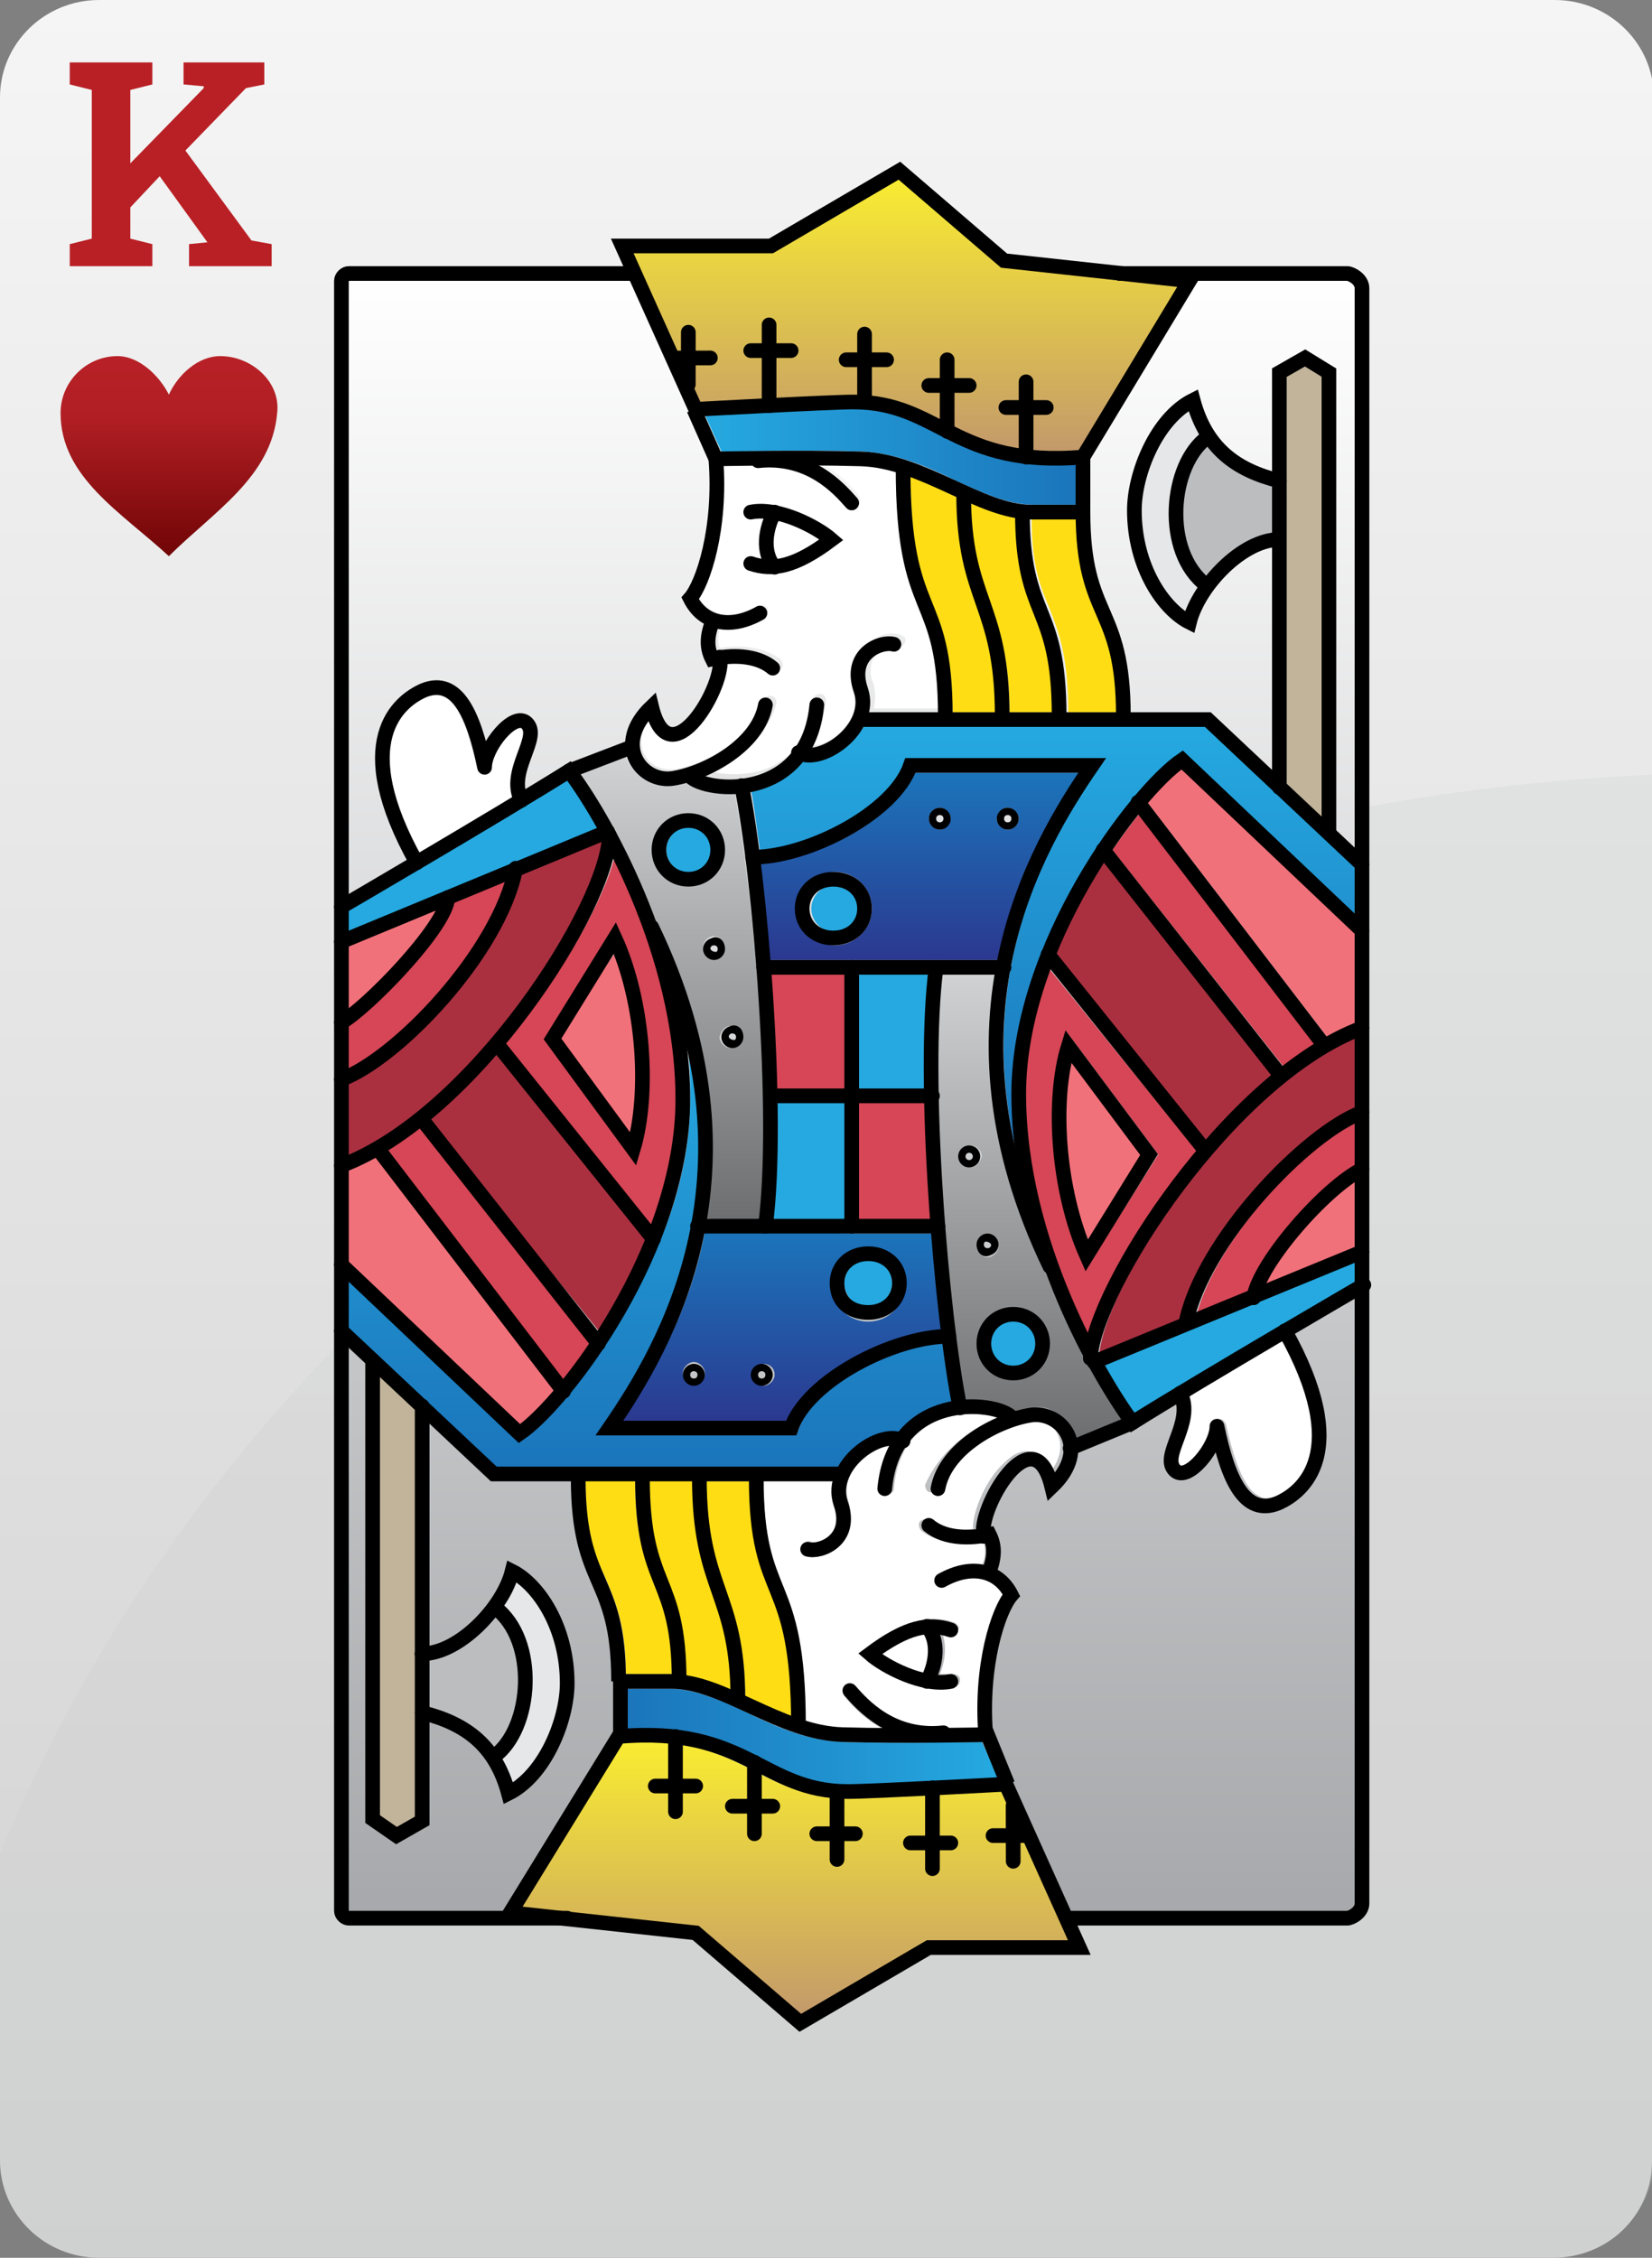 
<svg id="HK" viewBox="0 0 90 123" xmlns="http://www.w3.org/2000/svg">

		<rect x="0" y="0" width="90" height="123" fill="#808080" stroke="none"/>

		<linearGradient id="SVGID_431_" gradientUnits="userSpaceOnUse" x1="45.05" y1="123" x2="45.05" y2="0" gradientTransform="matrix(1 0 0 -1 0 123)">
		<stop  offset="0" style="stop-color:#F5F5F5"/>
		<stop  offset="1" style="stop-color:#D1D1D1"/>
	</linearGradient>
	<path style="display:inline;fill:url(#SVGID_431_);" d="M90,117.7c0,3-2.4,5.3-5.4,5.3H5.4c-3,0-5.4-2.4-5.4-5.3V5.3
		C0,2.4,2.4,0,5.4,0h79.3c3,0,5.4,2.4,5.4,5.3v112.4H90z"/>
	<polygon style="display:inline;fill:#B92025;" points="13.7,13.1 10.1,8.2 13.4,4.8 14.4,4.6 14.4,3.4 10,3.4 10,4.6 11.1,4.7 
		11.1,4.8 7.1,8.9 7.1,4.9 8.3,4.6 8.3,3.4 3.8,3.4 3.8,4.6 5,4.9 5,13 3.8,13.3 3.8,14.5 8.3,14.5 8.3,13.3 7.1,13 7.1,11.3 
		8.7,9.6 11.3,13.2 11.3,13.2 10.3,13.3 10.3,14.5 14.8,14.5 14.8,13.3 	"/>
	
		<linearGradient id="SVGID_432_" gradientUnits="userSpaceOnUse" x1="45.05" y1="80.8" x2="45.05" y2="0.1" gradientTransform="matrix(1 0 0 -1 0 123)">
		<stop  offset="0" style="stop-color:#D0D2D3"/>
		<stop  offset="1" style="stop-color:#CCCECF"/>
	</linearGradient>
	<path style="display:inline;opacity:0.3;fill:url(#SVGID_432_);enable-background:new    ;" d="M0,101v16.6c0,3,2.4,5.3,5.4,5.3
		h79.3c3,0,5.4-2.4,5.4-5.3V42.2C48.6,44,13.7,67.9,0,101z"/>
	
		<linearGradient id="SVGID_433_" gradientUnits="userSpaceOnUse" x1="46.4" y1="108.1" x2="46.4" y2="18.5" gradientTransform="matrix(1 0 0 -1 0 123)">
		<stop  offset="0" style="stop-color:#FFFFFF"/>
		<stop  offset="1" style="stop-color:#A6A8AB"/>
	</linearGradient>
	<path style="display:inline;fill:url(#SVGID_433_);" d="M74.2,103.5c0,0.7-0.2,1-0.9,1H19.5c-0.7,0-0.9-0.2-0.9-1V16
		c0-0.7,0.2-1.1,0.9-1.1h53.6c0.7,0,1.1,0.4,1.1,1.1C74.2,16,74.2,103.5,74.2,103.5z"/>
	<g style="display:inline;">
		<path style="fill:#AA3040;" d="M59.9,73.7l4.5-1.8c1-4.6,6.5-10.3,9.5-11.5v-3.9C67.3,59.3,60.3,69.8,59.9,73.7z"/>
		<path style="fill:#D64656;" d="M65.2,71.6l2.9-1.2c0.5-2.1,3.9-5.8,5.9-6.9v-2.4C71.1,62.4,66.3,67.5,65.2,71.6z"/>
		<path style="fill:#25A9E0;" d="M61.8,77c2.2-1.3,5.6-3.4,8.2-4.9l0,0l0,0c1.9-1.1,3.4-2,3.9-2.3v-1.1l-13.8,5.7
			C60.8,75.5,61.3,76.4,61.8,77z"/>
		<path style="fill:#F1717A;" d="M68.9,70l5-2.1v-3.7C72.1,65.4,69.7,68.3,68.9,70z"/>
		
			<linearGradient id="SVGID_434_" gradientUnits="userSpaceOnUse" x1="57.4" y1="83.5" x2="57.4" y2="60.066" gradientTransform="matrix(1 0 0 -1 0 123)">
			<stop  offset="0" style="stop-color:#25A9E0"/>
			<stop  offset="1" style="stop-color:#1B75BB"/>
		</linearGradient>
		<path style="fill:url(#SVGID_434_);" d="M72.3,45.6C72.2,45.6,72.2,45.6,72.3,45.6l-2.7-2.5l0,0l-3.9-3.6H47.1
			c-0.2,0.4-0.6,0.8-1,1.1c-0.6,0.5-1.3,0.8-2,0.8c-0.1,0-0.3,0-0.4-0.1c-0.6,0.7-1.3,1.1-1.9,1.4c-0.3,0.1-0.6,0.2-0.9,0.3
			c0.2,0.9,0.3,2,0.5,3.3c2.9-0.1,7.2-2.4,7.9-4.7l0.1-0.2h10.8l-0.4,0.5c-1.9,2.8-7,10.3-4.4,21c-0.2-1.1-0.2-2.2-0.2-3.3
			c0-2.6,0.6-5.2,1.6-7.6l0,0c2.1-5.3,5.7-9.7,7.5-10.9l0.2-0.1l9.4,8.9v-2.7L72.3,45.6z"/>
		<path style="fill:#F1717A;" d="M62.5,43.7l9.8,12.8c0.5-0.3,1.1-0.6,1.6-0.8v-4.9l-9.5-9C63.9,42.2,63.2,42.9,62.5,43.7z"/>
		
			<linearGradient id="SVGID_435_" gradientUnits="userSpaceOnUse" x1="38.365" y1="98.15" x2="58.686" y2="98.15" gradientTransform="matrix(1 0 0 -1 0 123)">
			<stop  offset="0" style="stop-color:#25A9E0"/>
			<stop  offset="1" style="stop-color:#1B75BB"/>
		</linearGradient>
		<path style="fill:url(#SVGID_435_);" d="M47,24.6c1.8,0.1,3.5,0.8,5.1,1.6c1.5,0.7,2.9,1.3,4.2,1.3h2.4v-2.3
			c-0.4,0-0.8,0.1-1.2,0.1c-0.6,0-1.1,0-1.6-0.1l0,0l0,0c-2.1-0.3-3.5-1-4.8-1.6c-1.4-0.7-2.6-1.4-4.6-1.4c-1.1,0-6.5,0.3-8.1,0.4
			l0.9,2C40.2,24.6,44.1,24.5,47,24.6z"/>
		<path style="fill:#FFFFFF;" d="M51.2,38.8c0-3.1-0.5-4.4-1-5.7C49.6,31.6,49,30,49,25.6c-0.7-0.2-1.3-0.4-2-0.4
			c-0.8,0-1.7,0-2.5-0.1c1.2,0.6,2,1.5,2.3,1.9c0.1,0.1,0.1,0.4,0,0.5s-0.1,0.1-0.2,0.1c-0.1,0-0.2,0-0.3-0.1
			c-0.9-1.1-2.4-2.5-4.8-2.2c-0.1,0-0.2-0.1-0.3-0.1c-0.8,0-1.5,0-1.8,0c0.2,3.3-0.6,6.2-1.4,7.3c0.3,0.4,0.6,0.7,1.1,0.9
			c0.6,0.2,1.4,0.1,2.2-0.4c0.2-0.1,0.4,0,0.5,0.1c0.1,0.2,0,0.4-0.1,0.5c-0.7,0.4-1.3,0.5-1.9,0.5c-0.2,0-0.4,0-0.5-0.1
			c-0.2,0.5-0.2,0.9-0.1,1.3c1.3-0.2,2.5,0,3.3,0.6c0.1,0.1,0.2,0.3,0.1,0.5c-0.1,0.1-0.2,0.1-0.3,0.1s-0.1,0-0.2-0.1
			c-0.5-0.4-1.3-0.6-2.4-0.5c0,1.1-0.8,2.8-1.7,3.6c-0.7,0.7-1.2,0.7-1.5,0.6c-0.4-0.1-0.7-0.5-1-1.1c-0.6,0.7-0.7,1.5-0.4,2.1
			s1,0.9,1.7,0.8c1.7-0.3,4.3-1.7,4.8-3.7c0-0.2,0.2-0.3,0.4-0.3s0.3,0.2,0.3,0.4c-0.4,1.7-2,3-3.7,3.7c0.7,0.2,2,0.3,3.1-0.1
			c1.1-0.4,2.4-1.4,2.6-3.8c0-0.2,0.2-0.3,0.4-0.3S45,38,45,38.2c-0.1,1-0.4,1.8-0.7,2.4c0.4,0,1-0.2,1.6-0.7c0.7-0.5,1.3-1.5,1-2.4
			c-0.4-1.3,0.1-2,0.4-2.4c0.6-0.6,1.3-0.7,1.8-0.5c0.2,0.1,0.3,0.2,0.2,0.4s-0.2,0.3-0.4,0.2s-0.7,0-1.1,0.4
			c-0.4,0.4-0.5,1-0.2,1.7c0.1,0.4,0.1,0.9,0,1.3h3.6V38.8z M45.5,29.7c-1.3,1-2.3,1.4-3.3,1.5c0,0,0,0-0.1,0l0,0
			c-0.1,0-0.1,0-0.2,0c-0.4,0-0.8-0.1-1.1-0.2c-0.2-0.1-0.3-0.3-0.2-0.4c0.1-0.2,0.3-0.3,0.4-0.2c0.2,0.1,0.3,0.1,0.5,0.1
			c-0.3-0.7-0.2-1.6,0.1-2.3c-0.2,0-0.5,0-0.7,0s-0.4-0.1-0.4-0.3c0-0.2,0.1-0.4,0.3-0.4c1.7-0.4,3.9,0.9,4.7,1.6l0.3,0.3L45.5,29.7
			z"/>
		<path style="fill:#FFFFFF;" d="M42.4,30.5c0.6-0.1,1.4-0.4,2.4-1.1c-0.6-0.4-1.5-0.9-2.4-1.1C42.1,29,42,29.9,42.4,30.5z"/>
		<path style="fill:#BBBDBF;" d="M65.8,31.4c1-1.2,2.4-2.2,3.6-2.3v-2.7c-1.6-0.4-2.8-1.2-3.6-2.3c-0.8,0.7-1.4,2.1-1.4,3.7
			C64.4,29.3,64.9,30.7,65.8,31.4z"/>
		<path style="fill:#D64656;" d="M46.6,66.6h4.2c-0.2-2.1-0.2-4.5-0.3-6.6h-3.9V66.6z"/>
		<path style="fill:#25A9E0;" d="M46.3,66.6L46.2,60h-3.9c0,2.4-0.1,4.9-0.3,6.6H46.3z"/>
		
			<linearGradient id="SVGID_436_" gradientUnits="userSpaceOnUse" x1="50.15" y1="80.95" x2="50.15" y2="70.658" gradientTransform="matrix(1 0 0 -1 0 123)">
			<stop  offset="0" style="stop-color:#1B75BB"/>
			<stop  offset="1" style="stop-color:#2B388F"/>
		</linearGradient>
		<path style="fill:url(#SVGID_436_);" d="M58.9,42.1h-9.1c-1,2.5-5.3,4.8-8.4,4.9c0.2,1.6,0.4,3.4,0.5,5.3H51l0,0l0,0h3.4
			C55.4,47.5,57.6,44,58.9,42.1z M45.5,51.5c-1.1,0-2-0.9-2-2s0.9-2,2-2s2,0.9,2,2S46.6,51.5,45.5,51.5z M51.2,45.2
			c-0.3,0-0.6-0.3-0.6-0.6s0.3-0.6,0.6-0.6s0.6,0.3,0.6,0.6C51.7,44.9,51.5,45.2,51.2,45.2z M54.9,44c0.3,0,0.6,0.3,0.6,0.6
			s-0.3,0.6-0.6,0.6s-0.6-0.3-0.6-0.6C54.4,44.3,54.6,44,54.9,44z"/>
		<path style="fill:#25A9E0;" d="M45.5,48.2c-0.7,0-1.3,0.6-1.3,1.3s0.6,1.3,1.3,1.3s1.3-0.6,1.3-1.3S46.2,48.2,45.5,48.2z"/>
		<path style="fill:#25A9E0;" d="M46.6,52.9v6.6h3.9c0-2.4,0-4.9,0.2-6.6H46.6z"/>
		
			<linearGradient id="SVGID_437_" gradientUnits="userSpaceOnUse" x1="36.525" y1="81.886" x2="36.525" y2="56.424" gradientTransform="matrix(1 0 0 -1 0 123)">
			<stop  offset="0" style="stop-color:#D0D2D3"/>
			<stop  offset="1" style="stop-color:#6D6E70"/>
		</linearGradient>
		<path style="fill:url(#SVGID_437_);" d="M33.4,45.1L33.4,45.1c0.8,1.4,1.6,3.2,2.3,5.2l0,0c3,6.2,3.4,11.7,2.6,16.1l3.1,0.1
			c0.8-6.1-0.5-18.6-1.4-23.5c-0.1,0-0.3,0-0.4,0c-0.9,0-1.8-0.2-2.2-0.5c-0.3,0.1-0.5,0.1-0.8,0.2c-0.1,0-0.2,0-0.4,0
			c-0.9,0-1.6-0.5-2-1.2c-0.1-0.2-0.1-0.3-0.2-0.5l-2.6,1C32,42.8,32.7,43.9,33.4,45.1L33.4,45.1z M38.9,52.2
			c-0.3,0-0.6-0.3-0.6-0.6s0.3-0.6,0.6-0.6s0.6,0.3,0.6,0.6C39.4,52,39.2,52.2,38.9,52.2z M39.8,55.9c0.3,0,0.6,0.3,0.6,0.6
			s-0.3,0.6-0.6,0.6s-0.6-0.3-0.6-0.6C39.3,56.1,39.5,55.9,39.8,55.9z M37.5,44.4c1.1,0,1.9,0.9,1.9,1.9c0,1.1-0.9,1.9-1.9,1.9
			s-1.9-0.9-1.9-1.9C35.6,45.2,36.4,44.4,37.5,44.4z"/>
		<path style="fill:#25A9E0;" d="M37.6,47.6c0.7,0,1.3-0.6,1.3-1.3S38.3,45,37.6,45s-1.3,0.6-1.3,1.3S36.9,47.6,37.6,47.6z"/>
		<path style="fill:#D64656;" d="M20.9,62.6l9.7,12.8c0.5-0.6,1.1-1.5,1.6-2.2l-9.3-12C22.4,61.7,21.6,62.2,20.9,62.6z"/>
		<path style="fill:#AA3040;" d="M35.3,67.5l-8.2-10.2c-1.1,1.3-2.6,2.6-3.8,3.7l9.4,11.6C33.6,71.1,34.5,69.3,35.3,67.5z"/>
		<path style="fill:#FFFFFF;" d="M54.4,77.2c-0.7-0.2-2-0.3-3.1,0.1s-2.4,1.4-2.6,3.8c0,0.2-0.2,0.3-0.3,0.3l0,0
			c-0.2,0-0.3-0.2-0.3-0.4c0.1-1,0.4-1.8,0.7-2.4c-0.4,0-1,0.2-1.6,0.7c-0.7,0.5-1.3,1.5-1,2.4c0.4,1.3-0.1,2-0.4,2.4
			c-0.4,0.4-1,0.6-1.4,0.6c-0.1,0-0.3,0-0.4-0.1c-0.2-0.1-0.3-0.2-0.2-0.4c0.1-0.2,0.2-0.3,0.4-0.2c0.2,0.1,0.7,0,1.1-0.4
			c0.4-0.4,0.5-1,0.2-1.7c-0.1-0.4-0.1-0.9,0-1.3h-3.9c0,3.1,0.5,4.4,1,5.7c0.6,1.5,1.2,3.1,1.2,7.5c0.7,0.2,1.3,0.4,2,0.4
			c0.8,0,1.7,0,2.5,0.1c-1.2-0.6-2-1.5-2.3-1.9c-0.1-0.1-0.1-0.4,0-0.5s0.4-0.1,0.5,0c0.9,1.1,2.4,2.5,4.8,2.2
			c0.1,0,0.2,0.1,0.3,0.1c0.8,0,1.5,0,1.8,0c-0.2-3.3,0.6-6.2,1.4-7.3c-0.3-0.4-0.6-0.7-1.1-0.9c-0.6-0.2-1.4-0.1-2.2,0.4
			c-0.2,0.1-0.4,0-0.5-0.1c-0.1-0.2,0-0.4,0.1-0.5c0.9-0.5,1.7-0.6,2.4-0.5c0.2-0.5,0.2-0.9,0.1-1.3c0,0,0,0-0.1,0c0,0,0,0-0.1,0
			l0,0c-1.3,0.2-2.4,0-3.2-0.6c-0.1-0.1-0.2-0.3-0.1-0.5c0.1-0.1,0.3-0.2,0.5-0.1c0.5,0.4,1.3,0.6,2.4,0.5c0-1.1,0.8-2.8,1.7-3.6
			c0.7-0.7,1.2-0.7,1.5-0.6c0.4,0.1,0.7,0.5,1,1.1c0.6-0.7,0.7-1.5,0.4-2.1s-1-0.9-1.7-0.8c-1.7,0.3-4.3,1.7-4.8,3.7
			c0,0.2-0.2,0.3-0.4,0.3s-0.3-0.2-0.3-0.4C51.1,79.2,52.7,77.9,54.4,77.2z M50.6,88.2L50.6,88.2c0.5,0,0.9,0,1.4,0.2
			c0.2,0.1,0.3,0.3,0.2,0.4c-0.1,0.2-0.3,0.3-0.4,0.2c-0.2-0.1-0.3-0.1-0.5-0.1c0.3,0.7,0.2,1.6-0.1,2.3c0.2,0,0.5,0,0.7,0
			s0.4,0.1,0.4,0.3c0,0.2-0.1,0.4-0.3,0.4S51.6,92,51.3,92c-1.6,0-3.3-1-4-1.7L46.9,90l0.3-0.2C48.6,88.8,49.6,88.3,50.6,88.2z"/>
		<path style="fill:#FFFFFF;" d="M64.8,76c0.3,0.9,0,1.7-0.3,2.4c-0.3,0.7-0.4,1.1-0.2,1.4c0,0,0.1,0.1,0.3,0
			c0.6-0.3,1.5-1.5,1.5-2.2c0-0.2,0.1-0.3,0.3-0.3c0.2,0,0.3,0.1,0.4,0.3c0.5,2.3,1.1,3.6,1.8,3.9c0.3,0.2,0.7,0.2,1.1,0
			s1.4-0.7,1.8-2c0.6-1.6,0.1-3.9-1.4-6.7C68.4,73.8,66.5,75,64.8,76z"/>
		<linearGradient id="SVGID_438_" gradientUnits="userSpaceOnUse" x1="43.314" y1="94.892" x2="43.314" y2="109.837">
			<stop  offset="0" style="stop-color:#F9EC31"/>
			<stop  offset="1" style="stop-color:#C3996B"/>
		</linearGradient>
		<path style="fill:url(#SVGID_438_);" d="M54.535,97.587c-0.558,0.03-2.012,0.11-3.571,0.189l-0.672,0.033
			c-1.785,0.089-3.56,0.168-4.17,0.168c-0.123,0-0.22-0.024-0.337-0.028l-0.672-0.055c-1.536-0.181-2.682-0.728-3.85-1.33
			l-0.672-0.341c-1.001-0.499-2.086-0.964-3.547-1.189l-0.672-0.077c-0.399-0.038-0.815-0.065-1.271-0.065
			c-0.418,0-0.857,0.018-1.309,0.053l-5.434,8.993l9.687,1.066l5.572,4.833l6.882-4.014h7.765L54.535,97.587z"/>
		<path style="fill:#FFFFFF;" d="M50.4,88.9C49.8,89,49,89.3,48,90.1c0.6,0.4,1.5,0.9,2.4,1.1C50.7,90.4,50.8,89.5,50.4,88.9z"/>
		<path style="fill:#D64656;" d="M37,59.9c0-5.1-1.8-9.9-3.5-13.3c-0.6,2.5-3,6.7-6,10.3L35.6,67C36.5,64.8,37,62.2,37,59.9z
			 M34.8,62.6l-0.2,0.6l-4.9-6.5l3.9-5.9l0.2,0.5C35.5,55.1,35.6,59.7,34.8,62.6z"/>
		<path style="fill:#F1717A;" d="M30.3,56.7l4.1,5.1c0.6-2.6,0.4-6.7-0.9-9.9L30.3,56.7z"/>
		<path style="fill:#FFDD15;" d="M60.9,38.8c0-2.9-0.5-4.1-1.1-5.4c-0.5-1.2-1.1-2.5-1.1-5.2h-2.4h-0.1c0,2.7,0.5,3.8,1,5
			c0.5,1.3,1,2.6,1,5.6C58.2,38.8,60.9,38.8,60.9,38.8z"/>
		<path style="fill:#E6E7E8;" d="M64.6,33.4c0.2-0.5,0.4-1,0.8-1.4c-1-0.9-1.6-2.4-1.6-4.2c0-1.8,0.7-3.4,1.7-4.2
			c-0.2-0.4-0.4-0.8-0.6-1.3c-1.6,1.1-2.7,3.7-2.7,5.5C62.2,30.4,63.4,32.5,64.6,33.4z"/>
		<polygon style="fill:#C1B49A;" points="72.1,20.5 71.1,19.8 70.1,20.5 70.1,42.7 72.1,44.6 		"/>
		<linearGradient id="SVGID_439_" gradientUnits="userSpaceOnUse" x1="49.341" y1="9.699" x2="49.341" y2="24.645">
			<stop  offset="0" style="stop-color:#F9EC31"/>
			<stop  offset="1" style="stop-color:#C3996B"/>
		</linearGradient>
		<path style="fill:url(#SVGID_439_);" d="M38.12,21.949c0.558-0.03,7.803-0.39,8.412-0.39c0.122,0,1.008,0.083,1.008,0.083
			c1.537,0.181,2.683,0.728,3.851,1.33l0.672,0.341c1.001,0.499,2.086,0.965,3.547,1.19l0.672,0.077
			c0.399,0.038,0.815,0.065,1.273,0.065c0.416,0,0.855-0.018,1.306-0.053l5.435-8.994l-9.688-1.066l-5.572-4.834l-6.883,4.015
			h-7.766L38.12,21.949z"/>
		<path style="fill:#FFDD15;" d="M54.4,38.8c0-3-0.6-4.5-1.1-5.9c-0.5-1.5-1.1-3-1.1-5.9c-0.1-0.1-0.3-0.1-0.4-0.2
			c-0.7-0.3-1.5-0.7-2.2-0.9c0,4.1,0.6,5.6,1.2,7c0.5,1.4,1,2.7,1.1,5.9H54.4z"/>
		<path style="fill:#FFDD15;" d="M57.5,38.8c0-2.9-0.5-4.2-1-5.4s-1-2.5-1-5.3c-0.8-0.1-1.7-0.4-2.6-0.8c0,2.6,0.5,4,1,5.4
			c0.5,1.5,1.1,3.1,1.1,6.1H57.5z"/>
		<path style="fill:#D64656;" d="M46.3,52.9h-4.4c0.2,2.1,0.3,4.5,0.3,6.6h4.1C46.3,59.5,46.3,52.9,46.3,52.9z"/>
		<path style="fill:#FFFFFF;" d="M28,43.5c-0.3-0.9,0-1.7,0.3-2.4s0.4-1.1,0.2-1.4c0,0-0.1-0.1-0.3,0c-0.6,0.3-1.5,1.5-1.5,2.2
			c0,0.2-0.1,0.3-0.3,0.3c-0.2,0-0.3-0.1-0.4-0.3c-0.5-2.3-1.1-3.6-1.8-3.9c-0.3-0.2-0.7-0.2-1.1,0s-1.4,0.7-1.8,2
			c-0.6,1.6-0.1,3.9,1.4,6.7C24.4,45.6,26.3,44.5,28,43.5z"/>
		<path style="fill:#D64656;" d="M71.7,56.9l-9.6-12.6c-0.5,0.6-1,1.3-1.5,2L70,58.2C70.5,57.7,71.1,57.3,71.7,56.9z"/>
		<path style="fill:#AA3040;" d="M57.5,52l8.2,10.2c1.1-1.3,2.4-2.5,3.7-3.6l-9.2-11.7C59.2,48.4,58.3,50.1,57.5,52z"/>
		<path style="fill:#25A9E0;" d="M32.7,45.1c-0.6-1.1-1.2-2-1.7-2.7c-3.7,2.3-10.8,6.3-12.1,7.1v1.3L32.7,45.1z"/>
		<path style="fill:#F1717A;" d="M23.9,49.4l-5.1,2v3.9C20.3,54.1,23.2,51,23.9,49.4z"/>
		<path style="fill:#D64656;" d="M27.6,47.9l-2.9,1.2c-0.4,1.8-4.3,5.7-5.9,6.8v2.7C21.7,57.1,26.5,52,27.6,47.9z"/>
		<path style="fill:#AA3040;" d="M32.9,45.7l-4.5,1.8c-1,4.6-6.5,10.1-9.6,11.3V63C25.5,60.3,32.5,49.7,32.9,45.7z"/>
		<path style="fill:#F1717A;" d="M28.4,77.8c0.5-0.4,1.2-1.2,1.9-2L20.5,63c-0.5,0.3-1.2,0.5-1.7,0.7v5.2L28.4,77.8z"/>
		
			<linearGradient id="SVGID_440_" gradientUnits="userSpaceOnUse" x1="35.35" y1="66.458" x2="35.35" y2="43.023" gradientTransform="matrix(1 0 0 -1 0 123)">
			<stop  offset="0" style="stop-color:#25A9E0"/>
			<stop  offset="1" style="stop-color:#1B75BB"/>
		</linearGradient>
		<path style="fill:url(#SVGID_440_);" d="M27.1,80h18.6c0.2-0.4,0.6-0.8,1-1.1c0.7-0.6,1.7-1,2.4-0.8c0.6-0.7,1.3-1.1,1.9-1.4
			c0.3-0.1,0.6-0.2,0.9-0.2c-0.2-0.9-0.3-2-0.5-3.3c-2.9,0.1-7.2,2.4-7.9,4.7l-0.1,0.2H32.6l0.4-0.5c1.9-2.8,7-10.3,4.4-21
			c0.2,1.1,0.2,2.2,0.2,3.3c0,2.6-0.6,5.2-1.6,7.6l0,0c-1.4,3.4-3.4,6.5-5.1,8.5l0,0l0,0c-0.9,1.1-1.8,1.9-2.4,2.3l-0.2,0.1l-9.5-9
			v2.8L27.1,80z"/>
		<polygon style="fill:#C1B49A;" points="20.7,99 21.7,99.6 22.7,99 22.7,76.7 20.7,74.8 		"/>
		<path style="fill:#BBBDBF;" d="M27,88c-1,1.2-2.4,2.2-3.6,2.3V93c1.6,0.4,2.8,1.2,3.6,2.3c0.8-0.7,1.4-2.1,1.4-3.7
			C28.4,90.1,27.9,88.8,27,88z"/>
		<path style="fill:#E6E7E8;" d="M28.2,86.1c-0.2,0.5-0.4,1-0.8,1.4c1,0.9,1.6,2.4,1.6,4.2c0,1.8-0.7,3.4-1.7,4.2
			c0.2,0.4,0.4,0.8,0.6,1.3c1.6-1.1,2.7-3.7,2.7-5.5C30.6,89.1,29.4,87,28.2,86.1z"/>
		<path style="fill:#FFDD15;" d="M35.3,80.6c0,2.9,0.5,4.2,1,5.4c0.5,1.2,1,2.5,1,5.3c0.8,0.1,1.7,0.4,2.6,0.8c0-2.6-0.5-4-1-5.4
			c-0.5-1.5-1.1-3.1-1.1-6.1C37.8,80.6,35.3,80.6,35.3,80.6z"/>
		<path style="fill:#FFDD15;" d="M31.9,80.6c0,2.9,0.5,4.1,1.1,5.4c0.5,1.2,1.1,2.5,1.1,5.2h2.4h0.1c0-2.7-0.5-3.8-1-5
			c-0.5-1.3-1-2.6-1-5.6H31.9z"/>
		
			<linearGradient id="SVGID_441_" gradientUnits="userSpaceOnUse" x1="54.427" y1="28.35" x2="34.107" y2="28.35" gradientTransform="matrix(1 0 0 -1 0 123)">
			<stop  offset="0" style="stop-color:#25A9E0"/>
			<stop  offset="1" style="stop-color:#1B75BB"/>
		</linearGradient>
		<path style="fill:url(#SVGID_441_);" d="M36.9,94.3L36.9,94.3L36.9,94.3c2.2,0.3,3.6,1,4.8,1.6c1.4,0.7,2.6,1.4,4.6,1.4
			c1.1,0,6.5-0.3,8.1-0.4l-0.9-2c-1,0-4.8,0.1-7.7,0c-1.8-0.1-3.5-0.8-5.1-1.6c-1.5-0.7-2.9-1.3-4.2-1.3h-2.4v2.3
			c0.4,0,0.8-0.1,1.2-0.1C35.9,94.2,36.4,94.2,36.9,94.3z"/>
		<path style="fill:#FFDD15;" d="M40.6,92.5c0.1,0.1,0.3,0.1,0.4,0.2c0.7,0.3,1.5,0.7,2.2,0.9c0-4.1-0.6-5.6-1.2-7
			c-0.5-1.4-1-2.7-1.1-5.9h-2.5c0,3,0.6,4.5,1.1,5.9S40.6,89.6,40.6,92.5z"/>
		
			<linearGradient id="SVGID_442_" gradientUnits="userSpaceOnUse" x1="56.2" y1="70.1" x2="56.2" y2="44.4" gradientTransform="matrix(1 0 0 -1 0 123)">
			<stop  offset="0" style="stop-color:#D0D2D3"/>
			<stop  offset="1" style="stop-color:#6D6E70"/>
		</linearGradient>
		<path style="fill:url(#SVGID_442_);" d="M59.3,74.3L59.3,74.3c-0.8-1.4-1.6-3.2-2.3-5.2l0,0c-3-6.2-3.4-11.7-2.6-16.1l-3.1-0.1
			c-0.2,1.8-0.4,4.3-0.2,6.8c0,0.1,0,0.2,0,0.3s0,0-0.1,0.1c0.1,6,1,13,1.6,16.4c1.1-0.1,2.1,0.2,2.6,0.5c0.3-0.1,0.7-0.2,1-0.3
			c1-0.2,1.7,0.4,2.1,1.2c0.1,0.2,0.3,0.5,0.3,0.7l2.8-1.2C60.8,76.7,60,75.6,59.3,74.3L59.3,74.3z M53.8,67.3
			c0.3,0,0.6,0.3,0.6,0.6c0,0.3-0.3,0.6-0.6,0.6s-0.6-0.3-0.6-0.6C53.3,67.5,53.5,67.3,53.8,67.3z M52.9,63.6
			c-0.3,0-0.6-0.3-0.6-0.6s0.3-0.6,0.6-0.6s0.6,0.3,0.6,0.6C53.4,63.3,53.2,63.6,52.9,63.6z M55.2,75.1c-1.1,0-1.9-0.9-1.9-1.9
			s0.9-1.9,1.9-1.9c1.1,0,1.9,0.9,1.9,1.9S56.3,75.1,55.2,75.1z"/>
		<path style="fill:#D64656;" d="M55.8,59.6c0,5.1,1.8,9.9,3.5,13.3c0.6-2.5,2.9-6.6,5.9-10.2l-8.1-10
			C56.4,54.9,55.8,57.3,55.8,59.6z M57.9,56.8l0.2-0.6l5,6.7l-3.9,6.2l-0.3-0.6C57.2,64.7,57.1,59.6,57.9,56.8z"/>
		<path style="fill:#F1717A;" d="M62.3,62.9l-3.9-5.2c-0.6,2.6-0.4,6.7,0.9,9.9L62.3,62.9z"/>
		
			<linearGradient id="SVGID_443_" gradientUnits="userSpaceOnUse" x1="42.599" y1="55.882" x2="42.599" y2="45.463" gradientTransform="matrix(1 0 0 -1 0 123)">
			<stop  offset="0" style="stop-color:#1B75BB"/>
			<stop  offset="1" style="stop-color:#2B388F"/>
		</linearGradient>
		<path style="fill:url(#SVGID_443_);" d="M41.8,67.1C41.7,67.1,41.7,67.1,41.8,67.1C41.7,67.1,41.7,67.1,41.8,67.1h-3.4
			c-0.9,4.8-3.301,8.497-4.601,10.397l9.187,0.022c1-2.5,5.314-4.919,8.414-5.019c-0.2-1.6-0.4-3.4-0.5-5.3h-4.3l0,0l0,0L41.8,67.1
			L41.8,67.1z M47.3,68c1.1,0,2,0.9,2,2s-0.9,2-2,2s-2-0.9-2-2C45.3,68.8,46.2,68,47.3,68z M37.8,75.4c-0.3,0-0.6-0.3-0.6-0.6
			c0-0.3,0.3-0.6,0.6-0.6s0.6,0.3,0.6,0.6C38.4,75.2,38.2,75.4,37.8,75.4z M42.2,74.9c0,0.3-0.3,0.6-0.6,0.6S41,75.2,41,74.9
			c0-0.3,0.3-0.6,0.6-0.6S42.2,74.5,42.2,74.9z"/>
		<ellipse style="fill:#25A9E0;" cx="47.3" cy="69.9" rx="1.3" ry="1.3"/>
		<path style="fill:#25A9E0;" d="M55.2,71.9c-0.7,0-1.3,0.6-1.3,1.3c0,0.7,0.6,1.3,1.3,1.3s1.3-0.6,1.3-1.3S55.9,71.9,55.2,71.9z"/>
	</g>
	<path style="display:inline;fill:none;stroke:#000000;stroke-width:0.8;stroke-miterlimit:10;" d="M59,24.9c-7,0.6-7.8-3-12.5-3
		c-1.3,0-8.6,0.4-8.6,0.4l-4-8.9H42l7-4.1l5.7,4.9l10.1,1.1L59,24.9z"/>
	<path style="display:inline;fill:none;stroke:#000000;stroke-width:0.8;stroke-miterlimit:10;" d="M37.8,22.3L39,25
		c0,0,4.6-0.1,7.9,0c3.4,0.1,6.5,2.9,9.3,2.9c2,0,2.8,0,2.8,0V25"/>
	<path style="display:inline;fill:none;stroke:#000000;stroke-width:0.8;stroke-miterlimit:10;" d="M59,27.9c0,5.9,2.2,5,2.2,11.1"
		/>
	<path style="display:inline;fill:none;stroke:#000000;stroke-width:0.8;stroke-miterlimit:10;" d="M55.7,27.9c0,5.9,2,4.9,2,11.1"
		/>
	<path style="display:inline;fill:none;stroke:#000000;stroke-width:0.8;stroke-miterlimit:10;" d="M52.5,26.9
		c0,5.9,2.1,5.9,2.1,12.1"/>
	<path style="display:inline;fill:none;stroke:#000000;stroke-width:0.8;stroke-miterlimit:10;" d="M49.2,25.5
		c0,8.5,2.3,6.5,2.3,13.5"/>
	<path style="display:inline;fill:none;stroke:#000000;stroke-width:0.8;stroke-linecap:round;stroke-miterlimit:10;" d="M39,25
		c0.3,3.8-0.7,6.8-1.4,7.6c0.7,1.4,2.2,1.7,3.8,0.8"/>
	<path style="display:inline;fill:none;stroke:#000000;stroke-width:0.8;stroke-linecap:round;stroke-miterlimit:10;" d="M46.4,27.4
		c-0.7-0.8-2.3-2.6-5.1-2.3"/>
	<path style="display:inline;fill:none;stroke:#000000;stroke-width:0.8;stroke-linecap:round;stroke-miterlimit:10;" d="M40.9,27.9
		c1.5-0.3,3.6,0.8,4.4,1.5c-2,1.5-3.2,1.7-4.4,1.3"/>
	<path style="display:inline;fill:none;stroke:#000000;stroke-width:0.8;stroke-linecap:round;stroke-miterlimit:10;" d="M42.2,27.9
		c-0.5,0.9-0.7,2.2,0,3"/>
	<path style="display:inline;fill:none;stroke:#000000;stroke-width:0.8;stroke-linecap:round;stroke-miterlimit:10;" d="M38.8,33.9
		c-0.3,0.8-0.3,1.4,0,2c1.4-0.3,2.6-0.1,3.3,0.5"/>
	<path style="display:inline;fill:none;stroke:#000000;stroke-width:0.8;stroke-linecap:round;stroke-miterlimit:10;" d="M39.2,35.8
		c0.4,1.4-2.7,6.8-3.7,2.7c-2.2,2.1-0.5,4.2,1.2,3.9c1.8-0.3,4.6-1.8,5-4"/>
	<path style="display:inline;fill:none;stroke:#000000;stroke-width:0.8;stroke-linecap:round;stroke-miterlimit:10;" d="M37.6,42.3
		c0.9,0.9,6.4,1.4,6.9-3.9"/>
	<path style="display:inline;fill:none;stroke:#000000;stroke-width:0.8;stroke-linecap:round;stroke-miterlimit:10;" d="M43.5,41
		c1.2,0.7,4.1-1.3,3.4-3.4c-0.7-2,1.1-2.7,1.8-2.5"/>
	
		<line style="display:inline;fill:none;stroke:#000000;stroke-width:0.8;stroke-linecap:round;stroke-miterlimit:10;" x1="41.9" y1="22.1" x2="41.9" y2="17.7"/>
	
		<line style="display:inline;fill:none;stroke:#000000;stroke-width:0.8;stroke-linecap:round;stroke-miterlimit:10;" x1="40.9" y1="19.1" x2="43.1" y2="19.1"/>
	<path style="display:inline;fill:none;stroke:#000000;stroke-width:0.8;stroke-linecap:round;stroke-miterlimit:10;" d="M57.4,15.5
		"/>
	
		<line style="display:inline;fill:none;stroke:#000000;stroke-width:0.8;stroke-linecap:round;stroke-miterlimit:10;" x1="47.1" y1="21.8" x2="47.1" y2="18.2"/>
	
		<line style="display:inline;fill:none;stroke:#000000;stroke-width:0.8;stroke-linecap:round;stroke-miterlimit:10;" x1="46.1" y1="19.6" x2="48.3" y2="19.6"/>
	
		<line style="display:inline;fill:none;stroke:#000000;stroke-width:0.8;stroke-linecap:round;stroke-miterlimit:10;" x1="51.6" y1="23.5" x2="51.6" y2="19.6"/>
	
		<line style="display:inline;fill:none;stroke:#000000;stroke-width:0.8;stroke-linecap:round;stroke-miterlimit:10;" x1="50.6" y1="21" x2="52.8" y2="21"/>
	
		<line style="display:inline;fill:none;stroke:#000000;stroke-width:0.8;stroke-linecap:round;stroke-miterlimit:10;" x1="55.9" y1="24.9" x2="55.9" y2="20.8"/>
	
		<line style="display:inline;fill:none;stroke:#000000;stroke-width:0.8;stroke-linecap:round;stroke-miterlimit:10;" x1="54.8" y1="22.2" x2="57" y2="22.2"/>
	
		<line style="display:inline;fill:none;stroke:#000000;stroke-width:0.8;stroke-linecap:round;stroke-miterlimit:10;" x1="37.498" y1="20.949" x2="37.5" y2="18.1"/>
	
		<line style="display:inline;fill:none;stroke:#000000;stroke-width:0.8;stroke-linecap:round;stroke-miterlimit:10;" x1="36.825" y1="19.504" x2="38.7" y2="19.5"/>
	<polyline style="display:inline;fill:none;stroke:#000000;stroke-width:0.8;stroke-linecap:round;stroke-miterlimit:10;" points="
		72.4,45.4 72.4,20.3 71.1,19.5 69.7,20.3 69.7,42.9 	"/>
	<path style="display:inline;fill:none;stroke:#000000;stroke-width:0.8;stroke-linecap:round;stroke-miterlimit:10;" d="M69.7,26.2
		c-2.4-0.6-4-1.8-4.7-4.4c-2,1-3.2,4-3.2,6c0,3.1,1.6,5.4,3,6.1c0.5-2,2.894-4.508,4.894-4.508"/>
	<path style="display:inline;fill:none;stroke:#000000;stroke-width:0.8;stroke-linecap:round;stroke-miterlimit:10;" d="M65.8,23.8
		c-2.1,1.5-2.482,6.278-0.082,8.078"/>
	<polyline style="display:inline;fill:none;stroke:#000000;stroke-width:0.8;stroke-linecap:round;stroke-miterlimit:10;" points="
		74.2,47.1 65.8,39.2 46.9,39.2 	"/>
	<path style="display:inline;fill:none;stroke:#000000;stroke-width:0.8;stroke-linecap:round;stroke-miterlimit:10;" d="M74.2,50.7
		l-9.8-9.3c-2.5,1.7-8.9,10.1-8.9,18.2s4.5,15.6,6.2,17.9c4-2.5,12.6-7.5,12.6-7.5"/>
	
		<line style="display:inline;fill:none;stroke:#000000;stroke-width:0.8;stroke-linecap:round;stroke-miterlimit:10;" x1="74.2" y1="68.2" x2="59.6" y2="74.2"/>
	<path style="display:inline;fill:none;stroke:#000000;stroke-width:0.8;stroke-linecap:round;stroke-miterlimit:10;" d="M74.2,63.7
		c-2,1-5.6,5.1-5.9,7"/>
	<path style="display:inline;fill:none;stroke:#000000;stroke-width:0.8;stroke-linecap:round;stroke-miterlimit:10;" d="M74.2,60.6
		c-3,1.1-8.7,7-9.6,11.5"/>
	<path style="display:inline;fill:none;stroke:#000000;stroke-width:0.8;stroke-linecap:round;stroke-miterlimit:10;" d="M74.2,56
		C67,58.7,59.6,70.2,59.4,74"/>
	
		<line style="display:inline;fill:none;stroke:#000000;stroke-width:0.8;stroke-linecap:round;stroke-miterlimit:10;" x1="65.6" y1="62.6" x2="57.1" y2="52"/>
	
		<line style="display:inline;fill:none;stroke:#000000;stroke-width:0.8;stroke-linecap:round;stroke-miterlimit:10;" x1="69.7" y1="58.5" x2="60.1" y2="46.3"/>
	
		<line style="display:inline;fill:none;stroke:#000000;stroke-width:0.8;stroke-linecap:round;stroke-miterlimit:10;" x1="72.1" y1="56.9" x2="62" y2="43.7"/>
	<path style="display:inline;fill:none;stroke:#000000;stroke-width:0.8;stroke-linecap:round;stroke-miterlimit:10;" d="M59.2,68.4
		l3.4-5.5L58.2,57C57.3,59.9,57.6,64.8,59.2,68.4z"/>
	<path style="display:inline;fill:none;stroke:#000000;stroke-width:0.8;stroke-linecap:round;stroke-miterlimit:10;" d="M40.4,42.8
		c1,4.9,2.1,18,1.3,24"/>
	<path style="display:inline;fill:none;stroke:#000000;stroke-width:0.8;stroke-linecap:round;stroke-miterlimit:10;" d="M41,46.7
		c3,0,7.7-2.4,8.6-5c2.8,0,8.4,0,9.9,0c-3.1,4.5-8.7,14-2.3,27.3"/>
	
		<line style="display:inline;fill:none;stroke:#000000;stroke-width:0.8;stroke-linecap:round;stroke-miterlimit:10;" x1="54.7" y1="52.7" x2="41.6" y2="52.7"/>
	
		<line style="display:inline;fill:none;stroke:#000000;stroke-width:0.8;stroke-linecap:round;stroke-miterlimit:10;" x1="46.4" y1="52.7" x2="46.4" y2="66.8"/>
	
		<line style="display:inline;fill:none;stroke:#000000;stroke-width:0.8;stroke-linecap:round;stroke-miterlimit:10;" x1="42" y1="59.7" x2="50.8" y2="59.7"/>
	<path style="display:inline;fill:none;stroke:#000000;stroke-width:0.8;stroke-linecap:round;stroke-miterlimit:10;" d="M51.4,44.6
		c0,0.1-0.1,0.2-0.2,0.2c-0.1,0-0.2-0.1-0.2-0.2c0-0.1,0.1-0.2,0.2-0.2C51.3,44.4,51.4,44.5,51.4,44.6z"/>
	<path style="display:inline;fill:none;stroke:#000000;stroke-width:0.8;stroke-linecap:round;stroke-miterlimit:10;" d="M55.1,44.6
		c0,0.1-0.1,0.2-0.2,0.2c-0.1,0-0.2-0.1-0.2-0.2c0-0.1,0.1-0.2,0.2-0.2C55,44.4,55.1,44.5,55.1,44.6z"/>
	<path style="display:inline;fill:none;stroke:#000000;stroke-width:0.8;stroke-linecap:round;stroke-miterlimit:10;" d="M47.1,49.5
		c0,0.9-0.7,1.6-1.7,1.6s-1.7-0.7-1.7-1.6c0-0.9,0.7-1.6,1.7-1.6S47.1,48.6,47.1,49.5z"/>
	<path style="display:inline;fill:none;stroke:#000000;stroke-width:0.8;stroke-linecap:round;stroke-miterlimit:10;" d="M39.1,46.3
		c0,0.9-0.7,1.6-1.6,1.6c-0.9,0-1.6-0.7-1.6-1.6c0-0.9,0.7-1.6,1.6-1.6C38.4,44.7,39.1,45.4,39.1,46.3z"/>
	<path style="display:inline;fill:none;stroke:#000000;stroke-width:0.8;stroke-linecap:round;stroke-miterlimit:10;" d="M39.1,51.7
		c0,0.1-0.1,0.2-0.2,0.2c-0.1,0-0.2-0.1-0.2-0.2c0-0.1,0.1-0.2,0.2-0.2C39,51.4,39.1,51.5,39.1,51.7z"/>
	<path style="display:inline;fill:none;stroke:#000000;stroke-width:0.8;stroke-linecap:round;stroke-miterlimit:10;" d="M40.1,56.5
		c0,0.1-0.1,0.2-0.2,0.2c-0.1,0-0.2-0.1-0.2-0.2c0-0.1,0.1-0.2,0.2-0.2C40,56.2,40.1,56.3,40.1,56.5z"/>
	
		<path style="display:inline;fill:none;stroke:#000000;stroke-width:0.8;stroke-linecap:round;stroke-linejoin:round;stroke-miterlimit:10;" d="
		M64.3,75.9c0.8,1.6-1.1,3.4-0.3,4.2c0.7,0.7,2.3-1.3,2.3-2.4c0.6,2.9,1.5,4.9,3.3,4.2c1.4-0.6,4.1-2.8,0.4-9.4"/>
	<path style="display:inline;fill:none;stroke:#000000;stroke-width:0.8;stroke-miterlimit:10;" d="M33.7,94.6c7-0.6,7.8,3,12.5,3
		c1.3,0,8.6-0.4,8.6-0.4l4,8.9h-8.2l-7,4.1l-5.7-4.9l-10.1-1.1L33.7,94.6z"/>
	<path style="display:inline;fill:none;stroke:#000000;stroke-width:0.8;stroke-miterlimit:10;" d="M54.9,97.2l-1.1-2.7
		c0,0-4.6,0.1-7.9,0c-3.4-0.1-6.5-2.9-9.3-2.9c-2,0-2.8,0-2.8,0v2.9"/>
	<path style="display:inline;fill:none;stroke:#000000;stroke-width:0.8;stroke-miterlimit:10;" d="M33.7,91.6c0-5.9-2.2-5-2.2-11.1
		"/>
	<path style="display:inline;fill:none;stroke:#000000;stroke-width:0.8;stroke-miterlimit:10;" d="M37,91.6c0-5.9-2-4.9-2-11.1"/>
	<path style="display:inline;fill:none;stroke:#000000;stroke-width:0.8;stroke-miterlimit:10;" d="M40.2,92.6
		c0-5.9-2.1-5.9-2.1-12.1"/>
	<path style="display:inline;fill:none;stroke:#000000;stroke-width:0.8;stroke-miterlimit:10;" d="M43.5,94c0-8.5-2.3-6.5-2.3-13.5
		"/>
	<path style="display:inline;fill:none;stroke:#000000;stroke-width:0.8;stroke-linecap:round;stroke-miterlimit:10;" d="M53.7,94.5
		c-0.3-3.8,0.7-6.8,1.4-7.6c-0.7-1.4-2.2-1.7-3.8-0.8"/>
	<path style="display:inline;fill:none;stroke:#000000;stroke-width:0.8;stroke-linecap:round;stroke-miterlimit:10;" d="M46.3,92.1
		c0.7,0.8,2.3,2.6,5.1,2.3"/>
	<path style="display:inline;fill:none;stroke:#000000;stroke-width:0.8;stroke-linecap:round;stroke-miterlimit:10;" d="M51.8,91.6
		c-1.5,0.3-3.6-0.8-4.4-1.5c2-1.5,3.2-1.7,4.4-1.3"/>
	<path style="display:inline;fill:none;stroke:#000000;stroke-width:0.8;stroke-linecap:round;stroke-miterlimit:10;" d="M50.5,91.6
		c0.5-0.9,0.7-2.2,0-3"/>
	<path style="display:inline;fill:none;stroke:#000000;stroke-width:0.8;stroke-linecap:round;stroke-miterlimit:10;" d="M53.9,85.6
		c0.3-0.8,0.3-1.4,0-2c-1.4,0.3-2.6,0.1-3.3-0.5"/>
	<path style="display:inline;fill:none;stroke:#000000;stroke-width:0.8;stroke-linecap:round;stroke-miterlimit:10;" d="M53.6,83.7
		c-0.4-1.4,2.7-6.8,3.7-2.7c2.2-2.1,0.5-4.2-1.2-3.9c-1.8,0.3-4.6,1.8-5,4"/>
	<path style="display:inline;fill:none;stroke:#000000;stroke-width:0.8;stroke-linecap:round;stroke-miterlimit:10;" d="M55.1,77.2
		c-0.9-0.9-6.4-1.4-6.9,3.9"/>
	<path style="display:inline;fill:none;stroke:#000000;stroke-width:0.8;stroke-linecap:round;stroke-miterlimit:10;" d="M49.2,78.5
		c-1.2-0.7-4.1,1.3-3.4,3.4c0.7,2-1.1,2.7-1.8,2.5"/>
	
		<line style="display:inline;fill:none;stroke:#000000;stroke-width:0.8;stroke-linecap:round;stroke-miterlimit:10;" x1="50.8" y1="97.4" x2="50.8" y2="101.8"/>
	
		<line style="display:inline;fill:none;stroke:#000000;stroke-width:0.8;stroke-linecap:round;stroke-miterlimit:10;" x1="51.8" y1="100.4" x2="49.6" y2="100.4"/>
	<path style="display:inline;fill:none;stroke:#000000;stroke-width:0.8;stroke-linecap:round;stroke-miterlimit:10;" d="M35.3,104"
		/>
	
		<line style="display:inline;fill:none;stroke:#000000;stroke-width:0.8;stroke-linecap:round;stroke-miterlimit:10;" x1="45.6" y1="97.6" x2="45.6" y2="101.3"/>
	
		<line style="display:inline;fill:none;stroke:#000000;stroke-width:0.8;stroke-linecap:round;stroke-miterlimit:10;" x1="46.6" y1="99.9" x2="44.5" y2="99.9"/>
	
		<line style="display:inline;fill:none;stroke:#000000;stroke-width:0.8;stroke-linecap:round;stroke-miterlimit:10;" x1="41.1" y1="96" x2="41.1" y2="99.9"/>
	
		<line style="display:inline;fill:none;stroke:#000000;stroke-width:0.8;stroke-linecap:round;stroke-miterlimit:10;" x1="42.1" y1="98.4" x2="39.9" y2="98.4"/>
	
		<line style="display:inline;fill:none;stroke:#000000;stroke-width:0.8;stroke-linecap:round;stroke-miterlimit:10;" x1="36.8" y1="94.6" x2="36.8" y2="98.7"/>
	
		<line style="display:inline;fill:none;stroke:#000000;stroke-width:0.8;stroke-linecap:round;stroke-miterlimit:10;" x1="37.9" y1="97.3" x2="35.7" y2="97.3"/>
	
		<line style="display:inline;fill:none;stroke:#000000;stroke-width:0.8;stroke-linecap:round;stroke-miterlimit:10;" x1="55.191" y1="98.374" x2="55.2" y2="101.4"/>
	
		<line style="display:inline;fill:none;stroke:#000000;stroke-width:0.8;stroke-linecap:round;stroke-miterlimit:10;" x1="55.945" y1="99.999" x2="54.1" y2="100"/>
	<polyline style="display:inline;fill:none;stroke:#000000;stroke-width:0.8;stroke-linecap:round;stroke-miterlimit:10;" points="
		20.3,74.1 20.3,99.1 21.6,100 23,99.2 23,76.6 	"/>
	<path style="display:inline;fill:none;stroke:#000000;stroke-width:0.8;stroke-linecap:round;stroke-miterlimit:10;" d="M23,93.3
		c2.4,0.6,4,1.8,4.7,4.4c2-1,3.2-4,3.2-6c0-3.1-1.6-5.4-3-6.1c-0.5,2-2.911,4.495-4.911,4.495"/>
	<path style="display:inline;fill:none;stroke:#000000;stroke-width:0.8;stroke-linecap:round;stroke-miterlimit:10;" d="M26.9,95.7
		c2.1-1.5,2.458-6.338,0.058-8.138"/>
	<polyline style="display:inline;fill:none;stroke:#000000;stroke-width:0.8;stroke-linecap:round;stroke-miterlimit:10;" points="
		18.6,72.5 26.9,80.3 45.8,80.3 	"/>
	<path style="display:inline;fill:none;stroke:#000000;stroke-width:0.8;stroke-linecap:round;stroke-miterlimit:10;" d="M18.6,68.9
		l9.7,9.2c2.5-1.7,8.9-10.1,8.9-18.2S32.7,44.2,31,42c-4,2.5-12.4,7.4-12.4,7.4"/>
	
		<line style="display:inline;fill:none;stroke:#000000;stroke-width:0.8;stroke-linecap:round;stroke-miterlimit:10;" x1="18.6" y1="51.3" x2="33.1" y2="45.3"/>
	<path style="display:inline;fill:none;stroke:#000000;stroke-width:0.8;stroke-linecap:round;stroke-miterlimit:10;" d="M18.6,55.7
		c1.4-0.8,5.7-5.2,5.8-6.8"/>
	<path style="display:inline;fill:none;stroke:#000000;stroke-width:0.8;stroke-linecap:round;stroke-miterlimit:10;" d="M18.6,58.8
		c3-1.1,8.6-6.9,9.5-11.5"/>
	<path style="display:inline;fill:none;stroke:#000000;stroke-width:0.8;stroke-linecap:round;stroke-miterlimit:10;" d="M18.6,63.5
		c7.2-2.7,14.5-14.1,14.6-18"/>
	
		<line style="display:inline;fill:none;stroke:#000000;stroke-width:0.8;stroke-linecap:round;stroke-miterlimit:10;" x1="27.1" y1="56.9" x2="35.6" y2="67.5"/>
	
		<line style="display:inline;fill:none;stroke:#000000;stroke-width:0.8;stroke-linecap:round;stroke-miterlimit:10;" x1="23" y1="61" x2="32.6" y2="73.2"/>
	
		<line style="display:inline;fill:none;stroke:#000000;stroke-width:0.8;stroke-linecap:round;stroke-miterlimit:10;" x1="20.6" y1="62.6" x2="30.7" y2="75.8"/>
	<path style="display:inline;fill:none;stroke:#000000;stroke-width:0.8;stroke-linecap:round;stroke-miterlimit:10;" d="M33.5,51.1
		l-3.4,5.5l4.4,6C35.4,59.6,35.1,54.6,33.5,51.1z"/>
	<path style="display:inline;fill:none;stroke:#000000;stroke-width:0.8;stroke-linecap:round;stroke-miterlimit:10;" d="M52.3,76.7
		c-1-4.9-2.1-18-1.3-24"/>
	<path style="display:inline;fill:none;stroke:#000000;stroke-width:0.8;stroke-linecap:round;stroke-miterlimit:10;" d="M51.7,72.8
		c-3,0-7.7,2.4-8.6,5c-2.8,0-8.4,0-9.9,0c3.1-4.5,8.7-14,2.3-27.3"/>
	
		<line style="display:inline;fill:none;stroke:#000000;stroke-width:0.8;stroke-linecap:round;stroke-miterlimit:10;" x1="38" y1="66.8" x2="51.1" y2="66.8"/>
	<path style="display:inline;fill:none;stroke:#000000;stroke-width:0.8;stroke-linecap:round;stroke-miterlimit:10;" d="M41.3,74.9
		c0-0.1,0.1-0.2,0.2-0.2c0.1,0,0.2,0.1,0.2,0.2s-0.1,0.2-0.2,0.2C41.4,75.1,41.3,75,41.3,74.9z"/>
	<path style="display:inline;fill:none;stroke:#000000;stroke-width:0.8;stroke-linecap:round;stroke-miterlimit:10;" d="M37.6,74.9
		c0-0.1,0.1-0.2,0.2-0.2c0.1,0,0.2,0.1,0.2,0.2s-0.1,0.2-0.2,0.2C37.7,75.1,37.6,75,37.6,74.9z"/>
	<path style="display:inline;fill:none;stroke:#000000;stroke-width:0.8;stroke-linecap:round;stroke-miterlimit:10;" d="M45.6,69.9
		c0-0.9,0.7-1.6,1.7-1.6S49,69,49,69.9s-0.7,1.6-1.7,1.6S45.6,70.9,45.6,69.9z"/>
	<path style="display:inline;fill:none;stroke:#000000;stroke-width:0.8;stroke-linecap:round;stroke-miterlimit:10;" d="M53.6,73.2
		c0-0.9,0.7-1.6,1.6-1.6c0.9,0,1.6,0.7,1.6,1.6s-0.7,1.6-1.6,1.6C54.3,74.8,53.6,74.1,53.6,73.2z"/>
	<path style="display:inline;fill:none;stroke:#000000;stroke-width:0.8;stroke-linecap:round;stroke-miterlimit:10;" d="M53.6,67.8
		c0-0.1,0.1-0.2,0.2-0.2c0.1,0,0.2,0.1,0.2,0.2S53.9,68,53.8,68C53.7,68.1,53.6,68,53.6,67.8z"/>
	
		<circle style="display:inline;fill:none;stroke:#000000;stroke-width:0.8;stroke-linecap:round;stroke-miterlimit:10;" cx="52.8" cy="63" r="0.2"/>
	
		<path style="display:inline;fill:none;stroke:#000000;stroke-width:0.8;stroke-linecap:round;stroke-linejoin:round;stroke-miterlimit:10;" d="
		M28.4,43.6c-0.8-1.6,1.1-3.4,0.3-4.2c-0.7-0.7-2.3,1.3-2.3,2.4c-0.6-2.9-1.5-4.9-3.3-4.2c-1.4,0.6-4.1,2.8-0.4,9.4"/>
	
		<line style="display:inline;fill:none;stroke:#000000;stroke-width:0.8;stroke-linecap:round;stroke-miterlimit:10;" x1="58.3" y1="78.9" x2="61.7" y2="77.5"/>
	
		<line style="display:inline;fill:none;stroke:#000000;stroke-width:0.8;stroke-linecap:round;stroke-miterlimit:10;" x1="34.4" y1="40.7" x2="31" y2="42"/>
	<path style="display:inline;fill:none;stroke:#000000;stroke-width:0.8;stroke-linecap:round;stroke-miterlimit:10;" d="M61,14.9
		h12.4c0.2,0,0.8,0.3,0.8,0.8c0,0.5,0,87.6,0,88c0,0.5-0.6,0.8-0.8,0.8H58.2"/>
	<path style="display:inline;fill:none;stroke:#000000;stroke-width:0.8;stroke-linecap:round;stroke-miterlimit:10;" d="
		M30.9,104.5H19c-0.2,0-0.4-0.2-0.4-0.4V15.3c0-0.2,0.2-0.4,0.4-0.4h15.5"/>
	
		<linearGradient id="SVGID_444_" gradientUnits="userSpaceOnUse" x1="9.209" y1="103.6" x2="9.209" y2="92.716" gradientTransform="matrix(1 0 0 -1 0 123)">
		<stop  offset="0" style="stop-color:#B72026"/>
		<stop  offset="0.3" style="stop-color:#B11F24"/>
		<stop  offset="1" style="stop-color:#710506"/>
	</linearGradient>
	<path style="display:inline;fill:url(#SVGID_444_);" d="M12,19.4c-1.2,0-2.3,1-2.8,2.1c-0.5-1-1.6-2.1-2.8-2.1
		c-1.7,0-3.1,1.4-3.1,3.1c0,3.5,3.3,5.4,5.9,7.8c2.4-2.4,5.6-4.3,5.9-7.8C15.3,20.8,13.7,19.4,12,19.4z"/>

</svg>
